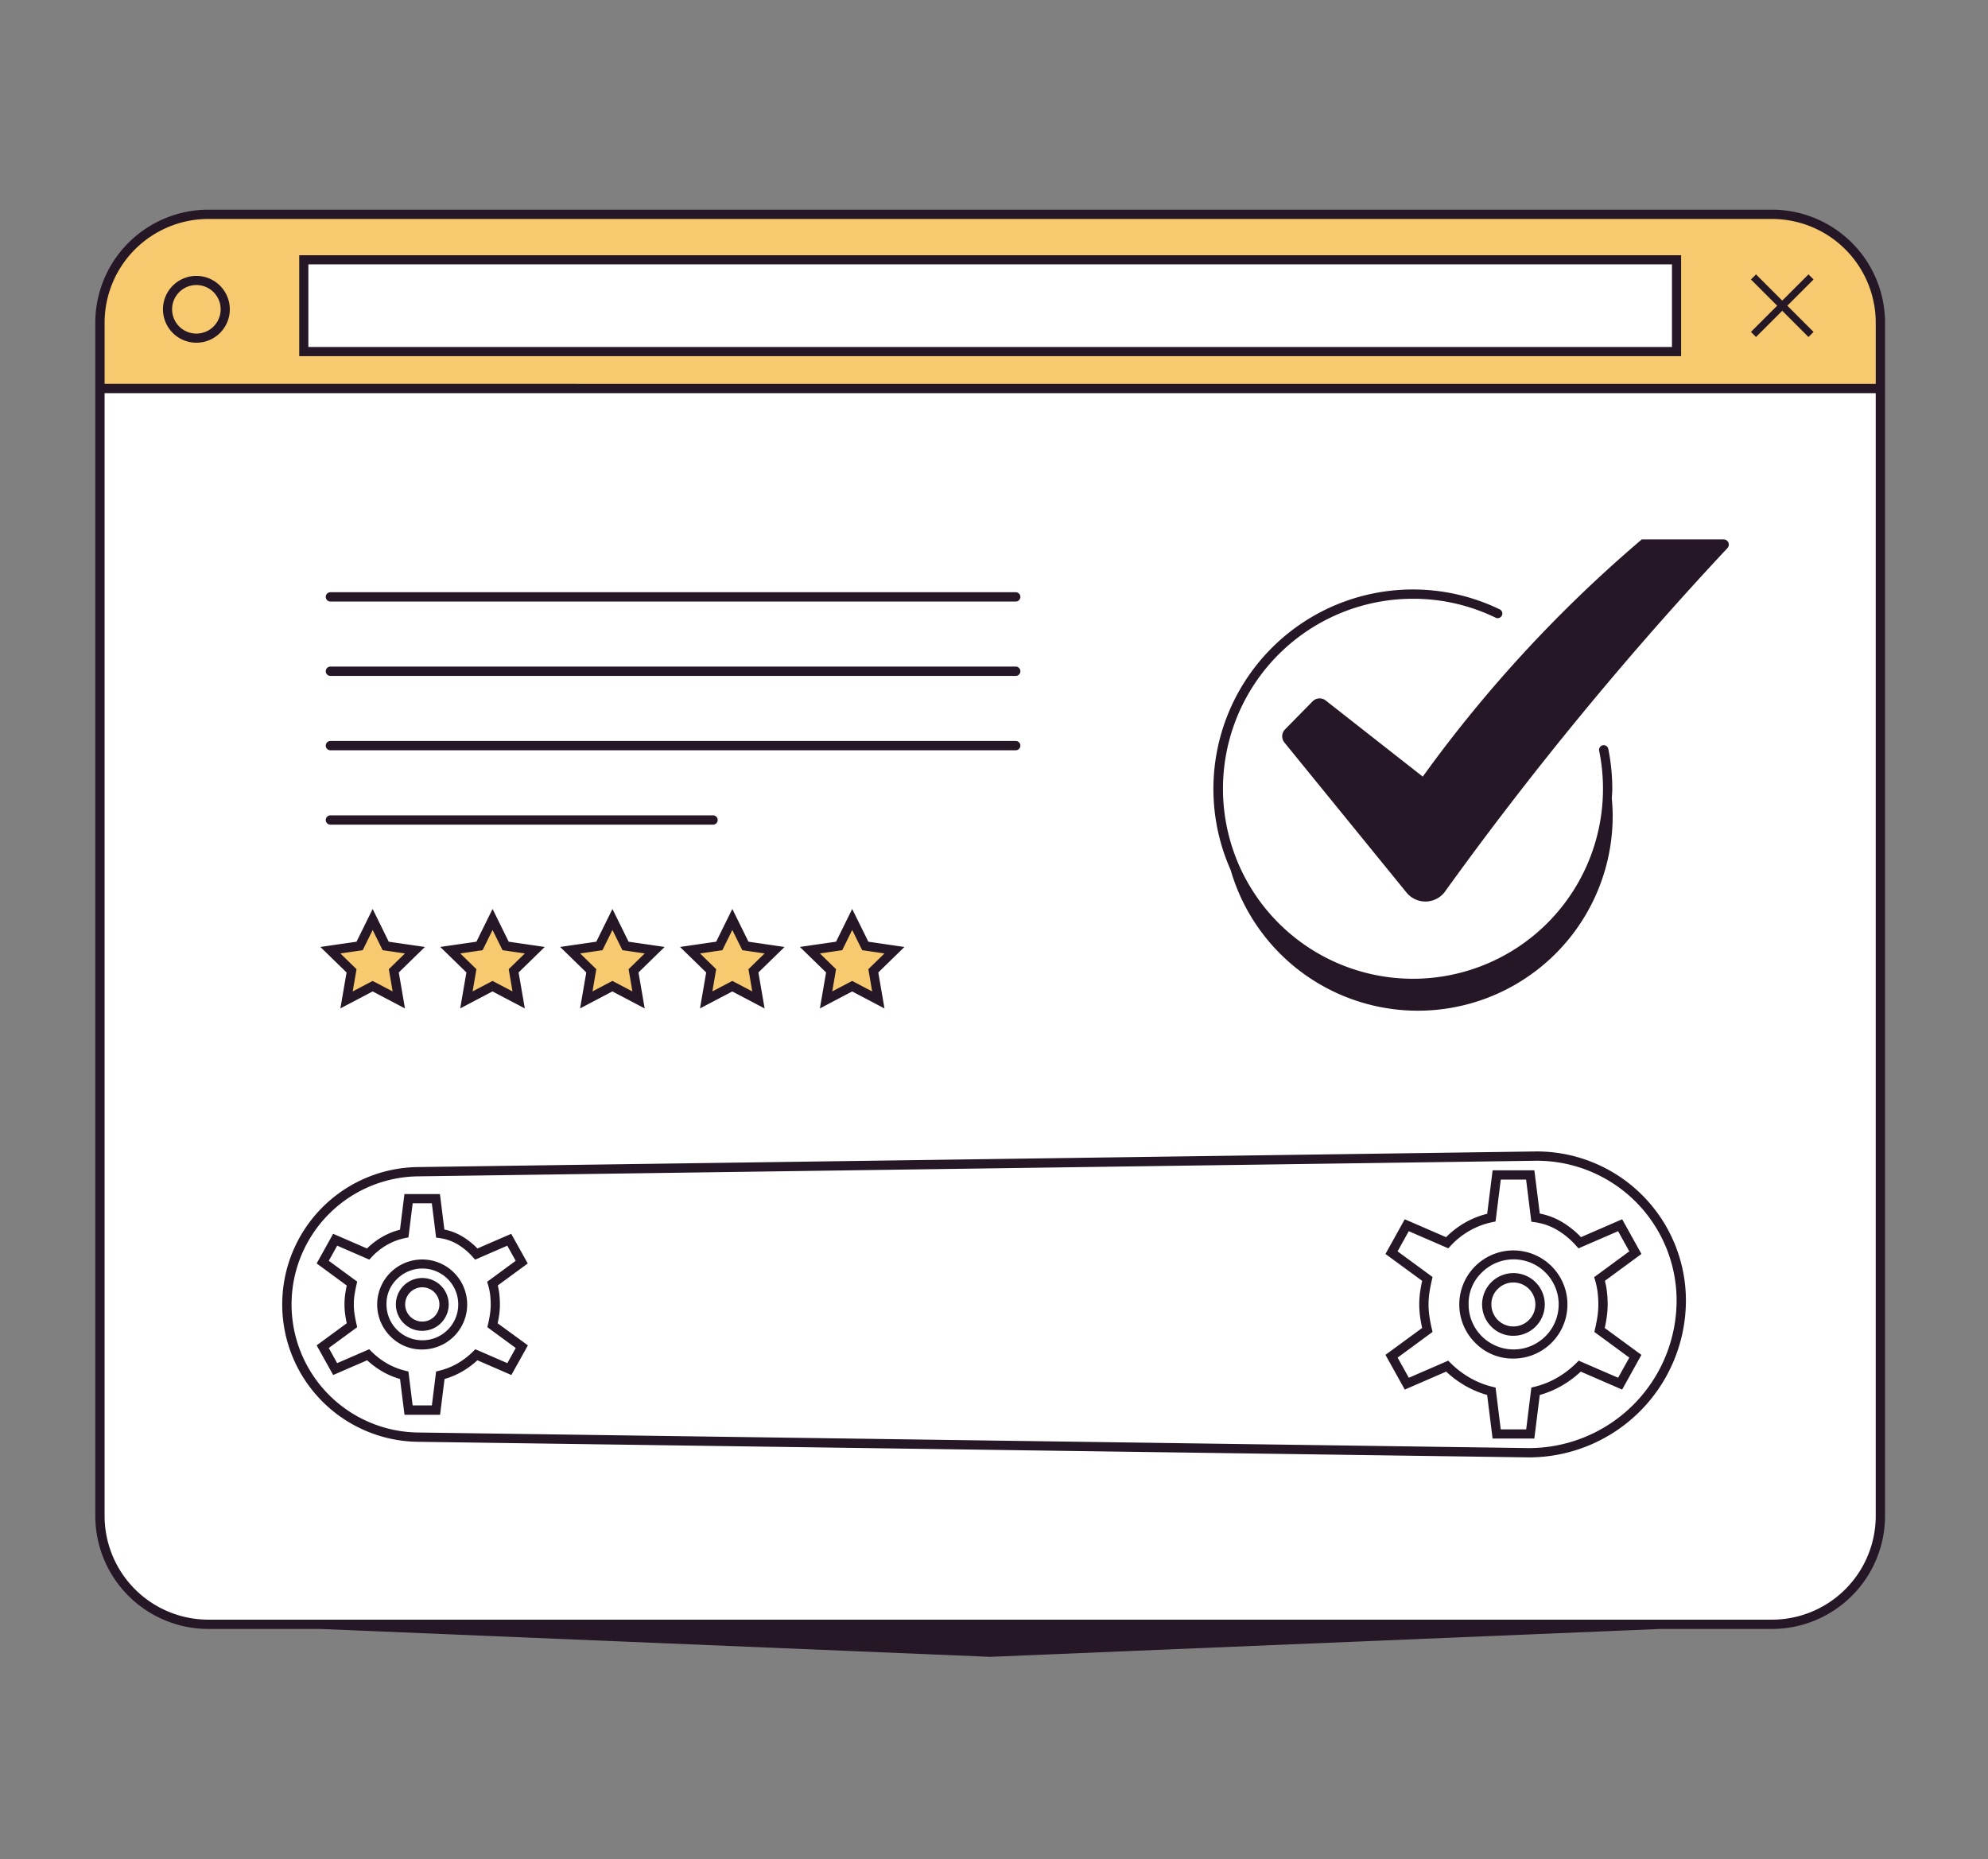 <svg id="remake_web" data-name="remake web" xmlns="http://www.w3.org/2000/svg" xmlns:xlink="http://www.w3.org/1999/xlink" width="192.443" height="180" viewBox="0 0 192.443 180">
  <rect x="0" y="0" width="192.443" height="180" fill="#808080" stroke="none"/>
  <defs>
    <clipPath id="clip-path">
      <rect id="Rectángulo_77" data-name="Rectángulo 77" width="192.443" height="180" fill="none"/>
    </clipPath>
  </defs>
  <g id="Grupo_185" data-name="Grupo 185" clip-path="url(#clip-path)">
    <path id="Trazado_194" data-name="Trazado 194" d="M172.612,159.555H21.239A10.488,10.488,0,0,1,10.75,149.068V33.542A10.488,10.488,0,0,1,21.239,23.054H172.612A10.487,10.487,0,0,1,183.1,33.542V149.068a10.487,10.487,0,0,1-10.488,10.488" transform="translate(-1.075 -2.305)" fill="#fff"/>
    <path id="Trazado_195" data-name="Trazado 195" d="M21.36,23.054H172.49a10.61,10.61,0,0,1,10.61,10.61v6.251H10.75V33.664a10.61,10.61,0,0,1,10.61-10.61" transform="translate(-1.075 -2.305)" fill="#f8ca6f"/>
    <path id="Trazado_196" data-name="Trazado 196" d="M39.63,98.907l1.264,2.563,2.829.411-2.047,2,.483,2.817-2.53-1.33L37.1,106.693l.483-2.817-2.047-2,2.829-.411Z" transform="translate(-3.554 -9.891)" fill="#f8ca6f"/>
    <path id="Trazado_197" data-name="Trazado 197" d="M52.524,98.907l1.264,2.563,2.829.411-2.047,2,.483,2.817-2.53-1.33L50,106.693l.483-2.817-2.047-2,2.829-.411Z" transform="translate(-4.843 -9.891)" fill="#f8ca6f"/>
    <path id="Trazado_198" data-name="Trazado 198" d="M65.418,98.907l1.265,2.563,2.829.411-2.047,2,.483,2.817-2.53-1.33-2.529,1.329.483-2.817-2.047-2,2.829-.411Z" transform="translate(-6.133 -9.891)" fill="#f8ca6f"/>
    <path id="Trazado_199" data-name="Trazado 199" d="M78.312,98.907l1.265,2.563,2.829.411-2.047,2,.483,2.817-2.53-1.33-2.529,1.329.483-2.817-2.047-2,2.829-.411Z" transform="translate(-7.422 -9.891)" fill="#f8ca6f"/>
    <path id="Trazado_200" data-name="Trazado 200" d="M91.206,98.907l1.264,2.563,2.829.411-2.047,2,.483,2.817-2.53-1.33-2.529,1.329.483-2.817-2.047-2,2.829-.411Z" transform="translate(-8.711 -9.891)" fill="#f8ca6f"/>
    <rect id="Rectángulo_76" data-name="Rectángulo 76" width="132.885" height="8.886" transform="translate(29.407 25.151)" fill="#fff"/>
    <path id="Trazado_201" data-name="Trazado 201" d="M33.975,99.881,37.1,98.237l3.128,1.645-.6-3.483,2.529-2.467-3.5-.508L37.1,90.255l-1.562,3.168-3.5.508L34.573,96.4Zm0-5.322,2.161-.314.965-1.957.966,1.957,2.161.314-1.563,1.524.37,2.153L37.1,97.221l-1.931,1.015.369-2.153Zm16.294-1.136-1.563-3.169-1.562,3.168-3.5.508,2.53,2.467-.6,3.483,3.127-1.644,3.127,1.645-.6-3.483,2.53-2.467Zm.369,4.813-1.932-1.016-1.931,1.015.369-2.153L45.58,94.559l2.161-.314.965-1.957.966,1.957,2.16.314-1.562,1.524Zm11.236-4.813-1.563-3.169-1.562,3.168-3.5.508,2.53,2.467-.6,3.483,3.127-1.644,3.127,1.645-.6-3.483,2.53-2.467Zm.369,4.813-1.932-1.016-1.931,1.015.369-2.153-1.562-1.524,2.16-.314.965-1.957.965,1.957,2.162.314-1.563,1.524Zm11.236-4.813-1.563-3.169-1.563,3.168-3.5.508L69.385,96.4l-.6,3.483,3.128-1.644,3.127,1.645-.6-3.483,2.531-2.467Zm.368,4.813-1.931-1.016-1.932,1.015.369-2.153L68.79,94.559l2.16-.314.966-1.957.966,1.957,2.16.314-1.563,1.524Zm11.236-4.813-1.564-3.169-1.562,3.168-3.5.508L80.991,96.4l-.6,3.483,3.126-1.644,3.128,1.645-.6-3.483,2.529-2.467Zm.369,4.813-1.933-1.016-1.931,1.015.369-2.153-1.563-1.524,2.161-.314.964-1.957.967,1.957,2.16.314-1.562,1.524ZM32.559,60.04a.45.45,0,0,1,.45-.45H99.35a.45.45,0,0,1,0,.9H33.009a.45.45,0,0,1-.45-.45m0,7.2a.45.45,0,0,1,.45-.45H99.35a.45.45,0,0,1,0,.9H33.009a.45.45,0,0,1-.45-.45m0,7.2a.45.45,0,0,1,.45-.45H99.35a.45.45,0,0,1,0,.9H33.009a.45.45,0,0,1-.45-.45m0,7.2a.45.45,0,0,1,.45-.45H70.05a.45.45,0,1,1,0,.9H33.009a.45.45,0,0,1-.45-.45m140-59.086H21.188A10.95,10.95,0,0,0,10.25,33.492V149.017a10.95,10.95,0,0,0,10.938,10.939H32l64.874,2.7,64.874-2.7h10.813A10.95,10.95,0,0,0,183.5,149.017V33.492a10.95,10.95,0,0,0-10.938-10.938M182.6,149.017a10.049,10.049,0,0,1-10.038,10.039H21.188A10.049,10.049,0,0,1,11.15,149.017V40.316H182.6Zm0-109.6H11.15V33.492A10.049,10.049,0,0,1,21.188,23.454H172.562A10.049,10.049,0,0,1,182.6,33.492ZM176.582,29.31l-2.539,2.539,2.539,2.539-.492.492-2.539-2.539-2.539,2.539-.492-.492,2.539-2.539-2.539-2.539.492-.492,2.539,2.539,2.539-2.539ZM30.875,26.963H29.99v9.771H163.76V26.963H30.875Zm132,8.886h-132v-8h132ZM20.036,28.964A3.235,3.235,0,1,0,23.271,32.2a3.239,3.239,0,0,0-3.236-3.235m0,5.585a2.35,2.35,0,1,1,2.35-2.35,2.349,2.349,0,0,1-2.35,2.35M41.9,132.9a4.356,4.356,0,1,0-3.087-1.276A4.224,4.224,0,0,0,41.9,132.9m-2.451-6.814a3.474,3.474,0,1,1-1.012,2.451,3.309,3.309,0,0,1,1.012-2.451m-6.172,9.286,3.29-1.427a8.225,8.225,0,0,0,1.482,1.093,7.617,7.617,0,0,0,1.7.719l.432,3.465h3.443l.433-3.465a7.659,7.659,0,0,0,1.7-.719,8.276,8.276,0,0,0,1.481-1.093l3.289,1.427,1.6-2.87L49.2,130.366c.054-.254.1-.5.138-.752a7.329,7.329,0,0,0,.08-1.076,8.9,8.9,0,0,0-.064-1.063,6.723,6.723,0,0,0-.142-.774l2.9-2.128-1.6-2.87-3.271,1.419a7.119,7.119,0,0,0-1.446-1.154,5.461,5.461,0,0,0-1.754-.68l-.429-3.435H40.175l-.431,3.453a6.816,6.816,0,0,0-1.728.7,7.042,7.042,0,0,0-1.463,1.117L33.274,121.7l-1.595,2.87,2.911,2.138c-.053.253-.1.5-.137.751a7.278,7.278,0,0,0,0,2.154c.038.247.084.5.137.751L31.679,132.5Zm2.326-4.631-.068-.291q-.115-.494-.189-.973a6.411,6.411,0,0,1,0-1.88q.074-.479.189-.975l.068-.29-2.75-2.018.814-1.464,3.11,1.35.217-.236a6.209,6.209,0,0,1,1.474-1.178,5.944,5.944,0,0,1,1.777-.672l.317-.066.411-3.3h1.855l.413,3.319.341.049a4.635,4.635,0,0,1,1.759.617A6.26,6.26,0,0,1,46.8,123.96l.216.245,3.116-1.353.813,1.464-2.763,2.03.088.3a5.915,5.915,0,0,1,.2.935,8.169,8.169,0,0,1,.057.955,6.328,6.328,0,0,1-.07.94c-.048.32-.112.644-.188.973l-.069.291,2.75,2.018-.813,1.464-3.1-1.344-.216.216a7.312,7.312,0,0,1-1.517,1.162,6.7,6.7,0,0,1-1.763.7l-.3.074-.41,3.286H40.97l-.41-3.286-.3-.074a6.673,6.673,0,0,1-1.763-.7,7.318,7.318,0,0,1-1.517-1.162l-.216-.216-3.1,1.344-.814-1.464Zm6.3.353a2.557,2.557,0,1,0-1.808-.749,2.474,2.474,0,0,0,1.808.749m-1.172-3.729a1.657,1.657,0,0,1,2.344,2.344,1.648,1.648,0,0,1-2.344,0,1.658,1.658,0,0,1,0-2.344m106.8,6.416a5.235,5.235,0,1,0-3.711-1.534,5.076,5.076,0,0,0,3.711,1.534m-3.074-8.32a4.36,4.36,0,1,1-1.269,3.075,4.154,4.154,0,0,1,1.269-3.075m-7.446,11.322,4.008-1.74a9.889,9.889,0,0,0,1.844,1.369,9.263,9.263,0,0,0,2.121.891l.527,4.221h4.04l.527-4.221a9.206,9.206,0,0,0,2.12-.891,9.872,9.872,0,0,0,1.846-1.369l4.008,1.74,1.866-3.36-3.549-2.6q.108-.5.181-.98a8.684,8.684,0,0,0,.1-1.3,10.718,10.718,0,0,0-.077-1.29,7.881,7.881,0,0,0-.189-1l3.537-2.6-1.866-3.36-3.99,1.732a8.655,8.655,0,0,0-1.8-1.448,6.624,6.624,0,0,0-2.186-.833l-.525-4.191h-4.04l-.526,4.211a8.288,8.288,0,0,0-2.16.864,8.669,8.669,0,0,0-1.82,1.4l-4-1.734-1.866,3.36,3.549,2.6q-.108.5-.181.98a8.705,8.705,0,0,0,0,2.606q.073.483.181.98l-3.549,2.6ZM139.7,131.2l-.068-.29c-.1-.407-.173-.805-.233-1.2a7.847,7.847,0,0,1,0-2.335c.06-.4.138-.794.233-1.2l.068-.29-3.387-2.486,1.084-1.951,3.828,1.66.218-.235a7.675,7.675,0,0,1,1.829-1.463,7.41,7.41,0,0,1,2.208-.835l.317-.065.506-4.055h2.452l.508,4.076.341.049a5.811,5.811,0,0,1,2.191.769,7.813,7.813,0,0,1,1.813,1.517l.217.245,3.835-1.663,1.084,1.951-3.4,2.5.09.3a7.267,7.267,0,0,1,.243,1.164,9.821,9.821,0,0,1,.07,1.181,7.823,7.823,0,0,1-.086,1.167c-.06.4-.139.794-.233,1.2l-.068.29,3.386,2.486-1.084,1.951-3.816-1.655-.216.217a9,9,0,0,1-1.88,1.44,8.231,8.231,0,0,1-2.186.874l-.3.074-.5,4.044H146.3l-.5-4.044-.3-.074a8.251,8.251,0,0,1-2.188-.875,9,9,0,0,1-1.878-1.439l-.216-.217-3.816,1.655-1.084-1.951Zm7.827.374a3.034,3.034,0,1,0-2.143-.889,2.928,2.928,0,0,0,2.143.889m-1.507-4.539a2.129,2.129,0,1,1-.625,1.507,2.034,2.034,0,0,1,.625-1.507M41.386,141.836l107.639,1.511h.005a15.212,15.212,0,0,0,15.195-15.195,14.442,14.442,0,0,0-14.43-14.424L41.387,115.241a13.3,13.3,0,0,0,0,26.595m.014-25.695,108.4-1.513a13.54,13.54,0,0,1,13.523,13.524,14.311,14.311,0,0,1-14.292,14.295L41.4,140.936a12.4,12.4,0,0,1,0-24.795m97.352-38.7a129.825,129.825,0,0,1,21.2-22.964h7.933a.5.5,0,0,1,.363.837,337.166,337.166,0,0,0-27.419,33.359,2.36,2.36,0,0,1-3.653-.012L125.359,74.138a.953.953,0,0,1,.059-1.269l2.671-2.716a.953.953,0,0,1,1.268-.082Zm-18.6,9.036A19.309,19.309,0,0,1,146.185,61.24a.45.45,0,1,1-.391.81,18.244,18.244,0,0,0-8.008-1.828,18.394,18.394,0,1,0,18.038,14.7.451.451,0,0,1,.883-.181,19.462,19.462,0,0,1,.391,3.892c0,.31-.032.611-.046.917.049.557.085,1.119.085,1.688a18.862,18.862,0,0,1-36.982,5.241" transform="translate(-1.025 -2.255)" fill="#251726"/>
  </g>
</svg>
